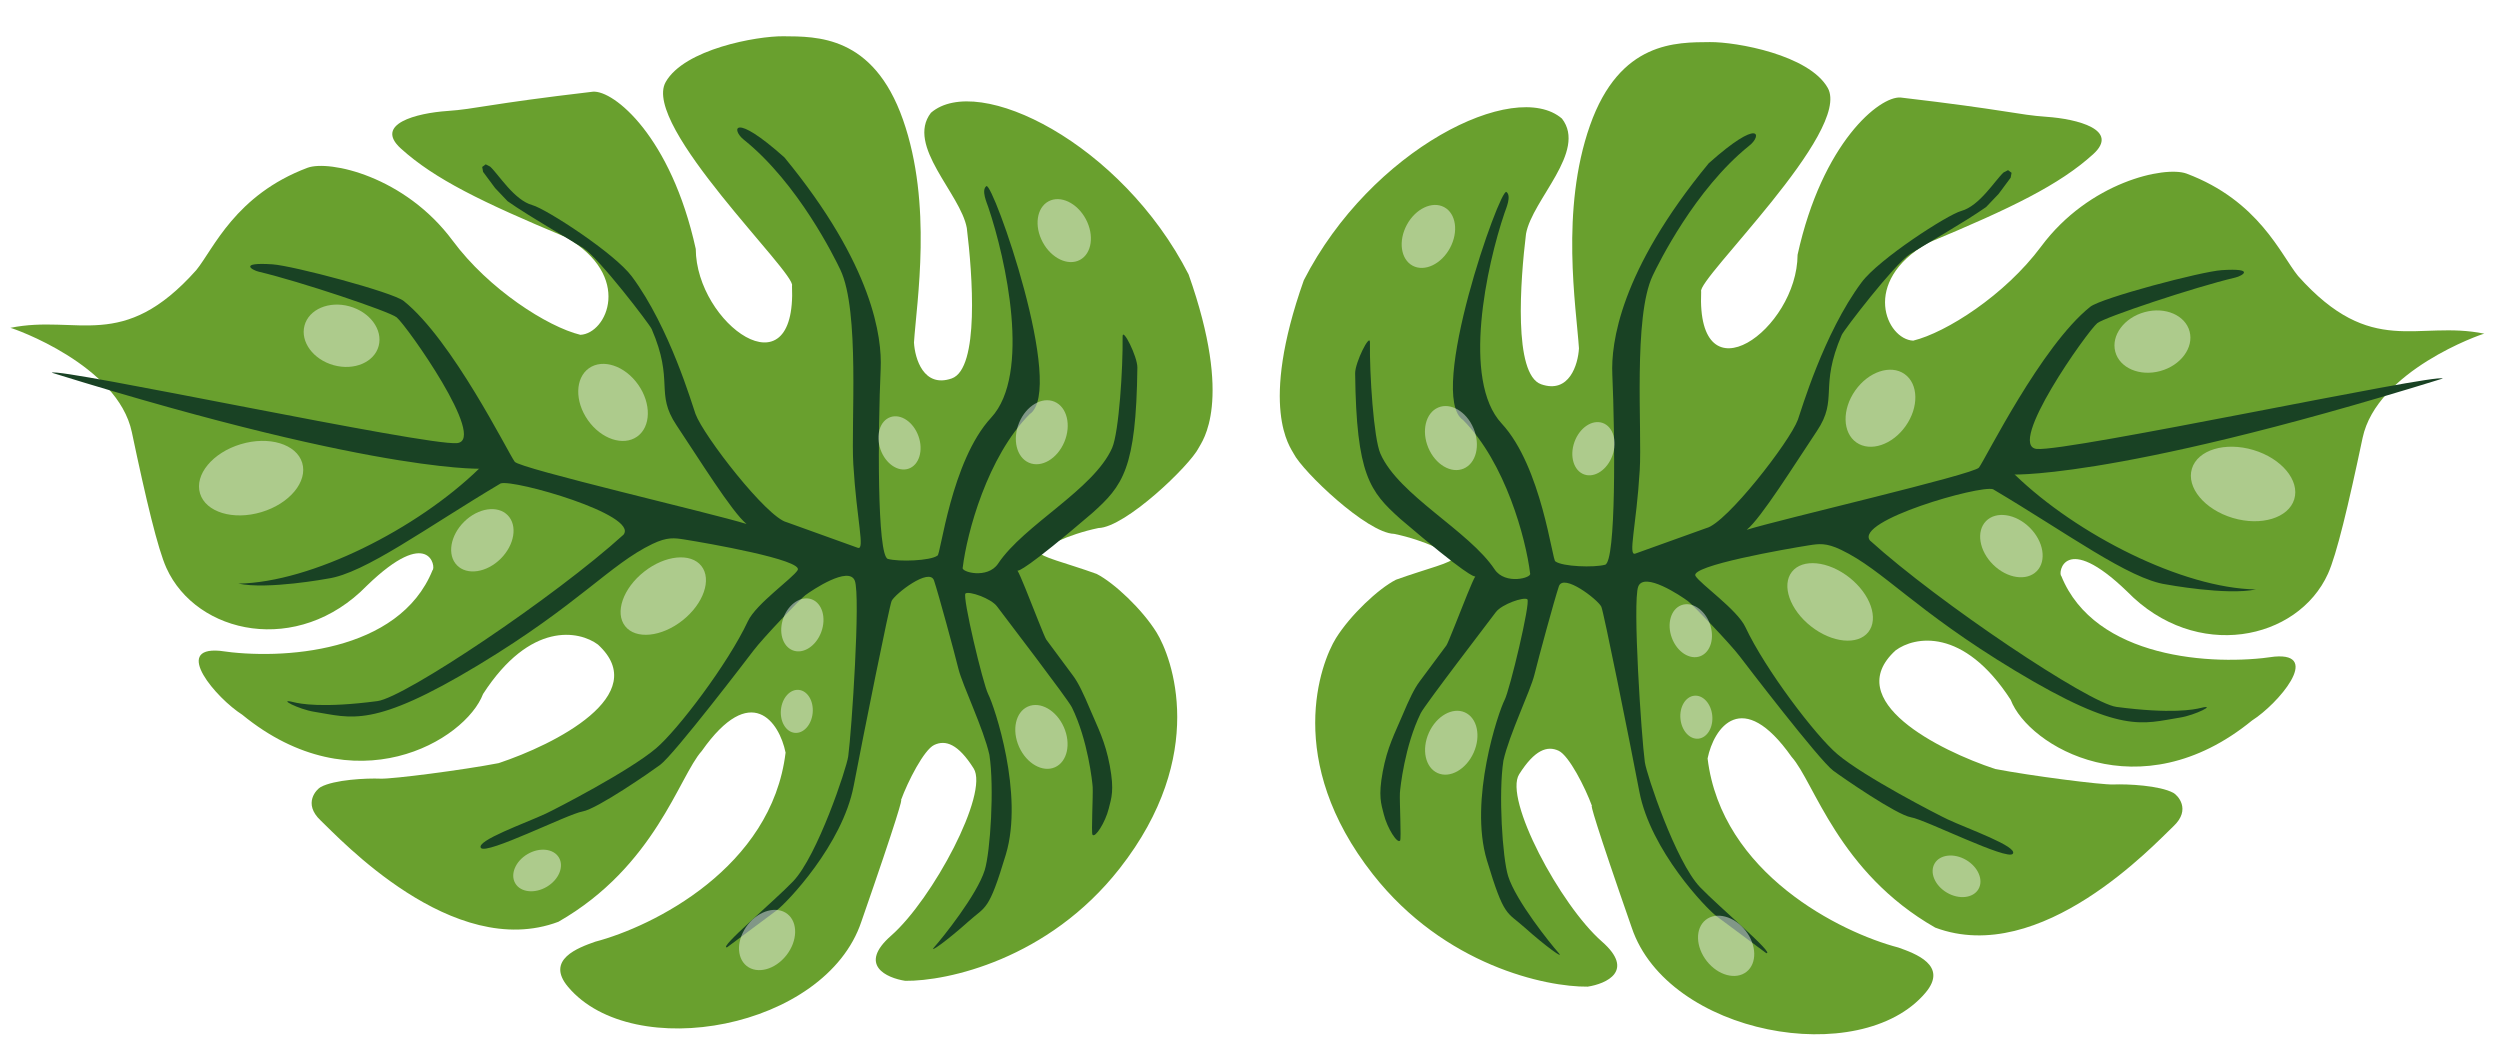 <svg width="317" height="134" viewBox="0 0 317 134" fill="none" xmlns="http://www.w3.org/2000/svg">
<g clip-path="url(#clip0_419_455)">
<g style="mix-blend-mode:hard-light">
<path d="M299.573 55.542C301.373 46.998 314.615 42.369 315.009 42.309C306.499 40.573 300.753 45.478 291.393 34.993C289.194 32.3 286.44 25.454 277.241 22.006C274.479 21.012 264.9 23.069 258.817 31.254C254.22 37.44 246.76 42.175 242.592 43.195C239.21 43.035 235.882 35.738 244.446 30.808C255.095 26.37 261.124 23.439 265.405 19.562C268.83 16.461 263.399 15.079 259.486 14.81C255.822 14.558 254.526 13.948 241 12.366C238.351 12.162 231.07 18.044 227.934 32.302C227.882 41.792 215.094 50.993 215.707 36.979C215.086 35.459 234.871 16.634 231.757 11.143C229.383 6.958 220.183 5.309 216.82 5.337C212.593 5.372 205.39 5.172 201.608 15.914C197.826 26.655 199.872 38.975 200.212 44.169C200.101 46.204 198.986 49.964 195.424 48.728C191.862 47.492 192.788 35.475 193.499 29.651C194.286 25.295 201.272 19.193 198.057 15.039C192.081 9.892 173.826 18.913 165.324 35.535C159.583 51.738 163.639 56.724 164.038 57.519C165.166 59.769 173.341 67.609 176.779 67.694C180.724 68.508 183.979 70.222 184.186 70.728C184.468 71.291 180.839 72.123 177.007 73.51C174.753 74.659 171.204 78.021 169.402 80.917C167.457 84.043 162.759 96.45 174.094 110.873C183.161 122.411 196.023 125.17 201.32 125.107C203.687 124.748 207.361 123.102 203.121 119.387C197.821 114.742 190.658 101.301 192.629 98.178C194.6 95.055 196.205 94.522 197.643 95.199C198.94 95.81 200.989 99.803 201.873 102.225C201.61 101.794 202.246 104.266 206.896 117.604C211.467 131.236 235.914 135.64 244.152 125.88C247.08 122.41 242.834 120.901 240.711 120.147C233.384 118.231 218.288 110.753 216.523 96.171C217.31 92.286 220.904 87.074 227.175 95.97C230.05 99.166 233.099 110.607 245.388 117.622C258.803 122.651 273.279 106.94 275.589 104.774C277.898 102.608 276.081 100.805 275.587 100.538C273.839 99.592 269.781 99.4 267.978 99.471C266.467 99.531 257.476 98.372 252.986 97.506C245.865 95.155 233.371 88.857 240.356 82.473C242.722 80.702 248.955 79.475 254.955 88.734C257.212 94.647 271.305 103.002 285.557 91.36C288.882 89.242 294.402 82.757 288.428 83.258C280.539 84.454 265.615 83.528 261.372 73.033C260.921 72.698 261.764 67.324 269.713 74.997C278.453 83.962 291.358 81.201 295.186 72.752C296.279 70.34 297.774 64.087 299.573 55.542Z" fill="#69A02E"/>
</g>
<g style="mix-blend-mode:hard-light" filter="url(#filter0_d_419_455)">
<path d="M309.747 43.996C266.36 57.458 253.852 56.04 255.482 56.187C263.369 63.822 276.771 70.588 286.048 70.74C282.333 71.528 274.693 70.109 274.693 70.109C269.974 69.44 262.134 63.614 252.717 58.035C251.034 57.493 235.154 62.016 237.109 64.533C245.838 72.439 264.887 85.176 268.37 85.636C275.337 86.555 278.23 85.975 279.052 85.768C281.192 85.229 278.412 86.676 276.403 86.993C271.676 87.738 269.018 89.195 255.463 81.012C242.741 73.331 238.832 68.297 233.448 65.716C231.551 64.806 230.646 64.947 229.346 65.151C226.589 65.586 214.208 67.74 214.988 69.03C215.613 70.062 220.279 73.308 221.308 75.501C223.865 80.95 230.242 89.308 232.973 91.622C236.388 94.514 245.72 99.314 246.985 99.906C249.565 101.114 255.907 103.343 255.227 104.257C254.548 105.171 244.174 99.946 242.32 99.633C240.466 99.32 233.576 94.554 232.456 93.721C230.664 92.389 221.221 80.046 220.613 79.243C219.385 77.62 214.649 72.681 214.016 72.211C213.12 71.545 208.47 68.444 207.728 70.377C206.987 72.31 208.133 89.485 208.566 92.645C208.772 94.15 212.472 105.258 215.566 108.493C217.915 110.948 225.192 117.066 223.956 116.857L217.683 112.196C216.339 111.197 209.294 103.832 207.872 96.387C206.599 89.724 203.326 73.493 203.048 72.931C202.6 72.026 198.236 68.645 197.664 70.349C197.093 72.054 195.099 79.38 194.569 81.533C194.052 83.633 191.38 89.1 190.632 92.447C189.991 96.584 190.51 104.776 191.229 107.084C192.203 110.214 196.637 115.716 197.587 116.777C198.537 117.838 195.858 115.883 193.331 113.614C191.036 111.554 190.751 112.407 188.54 105.087C186.231 97.438 189.989 86.292 190.785 84.754C191.438 83.489 194.112 72.322 193.664 71.989C193.216 71.656 190.423 72.607 189.663 73.629C188.814 74.772 180.668 85.378 180.149 86.431C178.103 90.588 177.544 95.969 177.509 96.534C177.448 97.553 177.704 102.356 177.534 102.584C177.194 103.042 175.911 101.024 175.471 99.277C175.127 97.913 174.752 96.969 175.331 93.85C175.91 90.732 176.875 88.965 177.786 86.803C178.697 84.642 179.322 83.332 180.002 82.418L183.4 77.846C183.63 77.536 185.008 73.924 186.029 71.417C186.498 70.268 186.892 69.351 187.066 69.091C186.941 69.154 185.922 68.938 177.581 61.812C173.683 58.323 171.988 56.236 171.832 43.345C171.815 41.964 173.726 38.166 173.708 39.416C173.649 43.395 174.179 51.588 175.039 53.535C177.372 58.818 186.232 63.273 189.523 68.203C190.861 70.207 194.297 69.266 194.018 68.704C193.48 64.282 190.888 54.668 185.519 49.259C180.869 46.158 190.206 19.741 191.014 20.341C191.686 20.84 190.965 22.434 190.775 23.002C188.528 29.612 185.31 44.206 190.408 49.698C195.507 55.191 196.837 67.251 197.231 67.189C198.127 67.855 202.13 67.99 203.526 67.609C204.923 67.227 204.793 51.399 204.441 43.449C204.271 39.588 205.354 30.43 216.671 16.698C223.27 10.814 223.437 13.21 221.8 14.477C214.911 20.003 210.276 29.454 209.568 30.936C207.066 36.174 208.227 50.521 207.919 55.615C207.488 62.746 206.399 66.55 207.357 66.197L216.37 62.96C218.903 62.358 226.942 52.009 227.969 49.224C228.38 48.11 231.213 38.308 236.045 31.806C238.254 28.834 246.942 23.226 248.688 22.749C251.017 22.112 252.981 18.843 254.055 17.866L254.619 17.576L255.067 17.909L254.951 18.532L253.422 20.59L251.839 22.252C249.149 24.156 243.41 27.416 242.193 28.213C240.162 29.542 233.789 37.874 233.536 38.458C230.633 45.171 233.147 46.528 230.379 50.66C227.595 54.818 223.324 61.695 221.484 63.178C225.825 61.827 250.289 56.156 250.933 55.289C251.782 54.146 258.825 39.864 265.041 34.902C266.447 33.78 279.119 30.426 281.708 30.256C286.095 29.967 284.289 30.994 283.446 31.192C278.248 32.416 266.833 36.234 265.929 36.982C264.652 38.039 254.377 52.526 258.254 52.924C262.132 53.322 308.851 43.33 309.747 43.996Z" fill="#194224"/>
</g>
<g style="mix-blend-mode:hard-light">
<ellipse rx="6.774" ry="4.502" transform="matrix(-0.958 -0.286 0.29 -0.957 284.422 61.367)" fill="white" fill-opacity="0.45"/>
</g>
<g style="mix-blend-mode:hard-light">
<ellipse rx="4.887" ry="3.866" transform="matrix(-0.964 0.264 -0.257 -0.966 272.929 43.313)" fill="white" fill-opacity="0.45"/>
</g>
<g style="mix-blend-mode:hard-light">
<ellipse rx="4.52" ry="3.299" transform="matrix(-0.712 -0.702 0.701 -0.714 255.046 69.246)" fill="white" fill-opacity="0.45"/>
</g>
<g style="mix-blend-mode:hard-light">
<ellipse rx="6.167" ry="3.937" transform="matrix(-0.786 -0.619 0.618 -0.786 232.062 76.322)" fill="white" fill-opacity="0.45"/>
</g>
<g style="mix-blend-mode:hard-light">
<ellipse rx="5.307" ry="3.909" transform="matrix(0.576 -0.817 0.818 0.576 238.443 51.765)" fill="white" fill-opacity="0.45"/>
</g>
<g style="mix-blend-mode:hard-light">
<ellipse rx="3.467" ry="2.556" transform="matrix(0.337 -0.942 0.943 0.333 202.049 56.897)" fill="white" fill-opacity="0.45"/>
</g>
<g style="mix-blend-mode:hard-light">
<ellipse rx="3.451" ry="2.568" transform="matrix(-0.349 -0.937 0.935 -0.356 214.392 79.973)" fill="white" fill-opacity="0.45"/>
</g>
<g style="mix-blend-mode:hard-light">
<ellipse rx="2.736" ry="2.028" transform="matrix(-0.098 -0.995 0.994 -0.106 215.098 90.94)" fill="white" fill-opacity="0.45"/>
</g>
<g style="mix-blend-mode:hard-light">
<ellipse rx="4.188" ry="3.126" transform="matrix(-0.619 -0.785 0.783 -0.622 218.874 119.93)" fill="white" fill-opacity="0.45"/>
</g>
<g style="mix-blend-mode:hard-light">
<ellipse rx="4.215" ry="3.106" transform="matrix(0.409 -0.913 0.914 0.406 184.02 94.178)" fill="white" fill-opacity="0.45"/>
</g>
<g style="mix-blend-mode:hard-light">
<ellipse rx="4.194" ry="3.121" transform="matrix(-0.385 -0.923 0.92 -0.391 183.977 55.546)" fill="white" fill-opacity="0.45"/>
</g>
<g style="mix-blend-mode:hard-light">
<ellipse rx="4.215" ry="3.105" transform="matrix(0.474 -0.881 0.882 0.472 181.122 29.979)" fill="white" fill-opacity="0.45"/>
</g>
<g style="mix-blend-mode:hard-light">
<ellipse rx="3.22" ry="2.405" transform="matrix(-0.862 -0.507 0.508 -0.861 248.089 111.116)" fill="white" fill-opacity="0.45"/>
</g>
<g style="mix-blend-mode:hard-light">
<path d="M16.719 54.804C14.923 46.26 1.706 41.63 1.313 41.571C9.807 39.834 15.542 44.74 24.884 34.255C27.079 31.561 29.828 24.715 39.009 21.267C41.766 20.273 51.327 22.33 57.398 30.515C61.987 36.701 69.432 41.437 73.593 42.456C76.968 42.296 80.29 34.999 71.742 30.07C61.113 25.632 55.096 22.701 50.822 18.824C47.404 15.723 52.825 14.341 56.731 14.072C60.387 13.82 61.681 13.209 75.182 11.627C77.826 11.424 85.093 17.306 88.222 31.563C88.274 41.054 101.039 50.255 100.426 36.241C101.046 34.721 81.299 15.896 84.407 10.405C86.776 6.22 95.959 4.57 99.316 4.598C103.535 4.634 110.723 4.434 114.498 15.175C118.273 25.917 116.232 38.237 115.892 43.431C116.003 45.465 117.115 49.225 120.671 47.99C124.226 46.754 123.302 34.737 122.592 28.913C121.807 24.557 114.834 18.454 118.043 14.301C124.007 9.154 142.228 18.175 150.714 34.796C156.444 51 152.396 55.985 151.998 56.781C150.872 59.031 142.712 66.871 139.281 66.956C135.343 67.77 132.094 69.483 131.887 69.99C131.606 70.552 135.229 71.384 139.053 72.772C141.302 73.92 144.845 77.283 146.643 80.179C148.585 83.305 153.274 95.712 141.961 110.135C132.911 121.673 120.073 124.432 114.786 124.369C112.423 124.01 108.757 122.364 112.988 118.648C118.278 114.004 125.428 100.563 123.461 97.44C121.493 94.317 119.891 93.783 118.456 94.461C117.162 95.071 115.116 99.065 114.234 101.486C114.496 101.056 113.862 103.528 109.221 116.866C104.658 130.498 80.258 134.901 72.036 125.142C69.112 121.671 73.351 120.163 75.47 119.409C82.783 117.492 97.85 110.015 99.612 95.433C98.826 91.548 95.24 86.336 88.981 95.231C86.111 98.427 83.068 109.869 70.802 116.884C57.413 121.913 42.964 106.202 40.658 104.036C38.353 101.87 40.167 100.067 40.66 99.799C42.404 98.853 46.455 98.661 48.255 98.733C49.763 98.793 58.736 97.634 63.218 96.767C70.325 94.417 82.796 88.119 75.824 81.734C73.462 79.964 67.242 78.737 61.253 87.996C59 93.908 44.934 102.264 30.709 90.621C27.391 88.504 21.881 82.018 27.843 82.52C35.717 83.716 50.613 82.789 54.848 72.295C55.298 71.96 54.457 66.586 46.523 74.259C37.8 83.224 24.919 80.462 21.098 72.013C20.008 69.602 18.515 63.349 16.719 54.804Z" fill="#69A02E"/>
</g>
<g style="mix-blend-mode:hard-light" filter="url(#filter1_d_419_455)">
<path d="M6.565 43.258C49.869 56.719 62.354 55.302 60.727 55.448C52.855 63.084 39.478 69.85 30.22 70.002C33.928 70.789 41.552 69.37 41.552 69.37C46.263 68.702 54.088 62.875 63.486 57.297C65.167 56.755 81.016 61.277 79.066 63.794C70.353 71.701 51.34 84.438 47.863 84.898C40.91 85.817 38.022 85.237 37.202 85.029C35.066 84.49 37.841 85.938 39.846 86.254C44.563 87 47.217 88.457 60.746 80.274C73.444 72.593 77.346 67.559 82.719 64.977C84.613 64.068 85.516 64.208 86.813 64.413C89.565 64.848 101.923 67.002 101.144 68.292C100.521 69.323 95.864 72.57 94.837 74.762C92.284 80.211 85.92 88.57 83.193 90.883C79.785 93.776 70.47 98.576 69.208 99.168C66.633 100.375 60.303 102.604 60.981 103.519C61.66 104.433 72.014 99.207 73.864 98.894C75.714 98.581 82.591 93.816 83.71 92.983C85.498 91.651 94.923 79.308 95.53 78.504C96.756 76.882 101.482 71.943 102.115 71.472C103.009 70.806 107.65 67.705 108.39 69.638C109.13 71.572 107.986 88.746 107.554 91.907C107.348 93.412 103.656 104.52 100.567 107.755C98.223 110.21 90.96 116.328 92.193 116.119L98.454 111.457C99.796 110.458 106.827 103.094 108.247 95.649C109.518 88.986 112.784 72.754 113.061 72.193C113.509 71.287 117.865 67.907 118.435 69.611C119.005 71.316 120.995 78.642 121.525 80.795C122.041 82.895 124.707 88.361 125.455 91.708C126.094 95.845 125.576 104.038 124.859 106.346C123.886 109.475 119.461 114.978 118.512 116.039C117.564 117.1 120.238 115.145 122.761 112.876C125.051 110.816 125.336 111.668 127.542 104.348C129.847 96.699 126.095 85.553 125.302 84.015C124.649 82.751 121.981 71.584 122.428 71.251C122.875 70.918 125.663 71.869 126.421 72.891C127.269 74.034 135.4 84.64 135.917 85.693C137.959 89.85 138.518 95.231 138.552 95.796C138.613 96.814 138.358 101.617 138.528 101.846C138.867 102.303 140.147 100.286 140.586 98.539C140.93 97.175 141.304 96.231 140.726 93.112C140.148 89.994 139.185 88.227 138.276 86.065C137.366 83.903 136.742 82.594 136.064 81.68L132.673 77.108C132.443 76.798 131.068 73.185 130.048 70.679C129.58 69.529 129.187 68.612 129.014 68.353C129.138 68.415 130.155 68.2 138.48 61.073C142.371 57.585 144.063 55.498 144.219 42.606C144.236 41.225 142.328 37.428 142.346 38.678C142.405 42.656 141.876 50.849 141.018 52.797C138.689 58.079 129.846 62.535 126.561 67.464C125.225 69.469 121.796 68.528 122.074 67.966C122.612 63.544 125.199 53.93 130.557 48.52C135.199 45.419 125.879 19.002 125.073 19.602C124.402 20.102 125.122 21.696 125.312 22.264C127.554 28.874 130.766 43.468 125.677 48.96C120.588 54.453 119.261 66.513 118.867 66.451C117.973 67.117 113.978 67.252 112.584 66.871C111.191 66.489 111.32 50.661 111.671 42.711C111.841 38.85 110.76 29.692 99.464 15.96C92.878 10.076 92.711 12.471 94.346 13.739C101.221 19.265 105.848 28.716 106.554 30.198C109.051 35.436 107.892 49.783 108.2 54.877C108.63 62.008 109.717 65.812 108.761 65.459L99.765 62.221C97.236 61.62 89.213 51.271 88.188 48.486C87.778 47.372 84.95 37.569 80.127 31.067C77.923 28.096 69.251 22.488 67.509 22.011C65.184 21.374 63.223 18.105 62.152 17.128L61.589 16.837L61.142 17.17L61.257 17.794L62.783 19.851L64.364 21.514C67.049 23.418 72.776 26.677 73.991 27.474C76.019 28.804 82.379 37.135 82.631 37.719C85.529 44.433 83.02 45.789 85.782 49.922C88.562 54.079 92.824 60.956 94.661 62.44C90.328 61.089 65.91 55.417 65.268 54.551C64.42 53.408 57.39 39.126 51.187 34.164C49.783 33.041 37.135 29.687 34.551 29.517C30.172 29.229 31.975 30.256 32.816 30.454C38.004 31.677 49.398 35.495 50.3 36.243C51.575 37.301 61.83 51.788 57.96 52.186C54.09 52.583 7.459 42.592 6.565 43.258Z" fill="#194224"/>
</g>
<g style="mix-blend-mode:hard-light">
<ellipse rx="6.762" ry="4.501" transform="matrix(0.958 -0.287 -0.29 -0.957 31.841 60.629)" fill="white" fill-opacity="0.45"/>
</g>
<g style="mix-blend-mode:hard-light">
<ellipse rx="4.878" ry="3.866" transform="matrix(0.964 0.265 0.257 -0.966 43.313 42.575)" fill="white" fill-opacity="0.45"/>
</g>
<g style="mix-blend-mode:hard-light">
<ellipse rx="4.515" ry="3.296" transform="matrix(0.712 -0.703 -0.7 -0.714 61.163 68.507)" fill="white" fill-opacity="0.45"/>
</g>
<g style="mix-blend-mode:hard-light">
<ellipse rx="6.16" ry="3.934" transform="matrix(0.785 -0.619 -0.618 -0.786 84.103 75.584)" fill="white" fill-opacity="0.45"/>
</g>
<g style="mix-blend-mode:hard-light">
<ellipse rx="5.304" ry="3.904" transform="matrix(-0.575 -0.818 -0.817 0.576 77.734 51.026)" fill="white" fill-opacity="0.45"/>
</g>
<g style="mix-blend-mode:hard-light">
<ellipse rx="3.466" ry="2.552" transform="matrix(-0.336 -0.942 -0.943 0.333 114.058 56.159)" fill="white" fill-opacity="0.45"/>
</g>
<g style="mix-blend-mode:hard-light">
<ellipse rx="3.451" ry="2.563" transform="matrix(0.349 -0.937 -0.934 -0.356 101.739 79.235)" fill="white" fill-opacity="0.45"/>
</g>
<g style="mix-blend-mode:hard-light">
<ellipse rx="2.736" ry="2.024" transform="matrix(0.098 -0.995 -0.994 -0.106 101.034 90.202)" fill="white" fill-opacity="0.45"/>
</g>
<g style="mix-blend-mode:hard-light">
<ellipse rx="4.185" ry="3.122" transform="matrix(0.619 -0.786 -0.782 -0.623 97.266 119.192)" fill="white" fill-opacity="0.45"/>
</g>
<g style="mix-blend-mode:hard-light">
<ellipse rx="4.213" ry="3.101" transform="matrix(-0.408 -0.913 -0.914 0.406 132.053 93.44)" fill="white" fill-opacity="0.45"/>
</g>
<g style="mix-blend-mode:hard-light">
<ellipse rx="4.193" ry="3.116" transform="matrix(0.385 -0.923 -0.92 -0.392 132.097 54.808)" fill="white" fill-opacity="0.45"/>
</g>
<g style="mix-blend-mode:hard-light">
<ellipse rx="4.214" ry="3.101" transform="matrix(-0.473 -0.881 -0.881 0.473 134.946 29.241)" fill="white" fill-opacity="0.45"/>
</g>
<g style="mix-blend-mode:hard-light">
<ellipse rx="3.215" ry="2.404" transform="matrix(0.861 -0.508 -0.508 -0.862 68.106 110.377)" fill="white" fill-opacity="0.45"/>
</g>
</g>
<defs>
<filter id="filter0_d_419_455" x="107.497" y="12.905" width="206.25" height="112.169" filterUnits="userSpaceOnUse" color-interpolation-filters="sRGB">
<feFlood flood-opacity="0" result="BackgroundImageFix"/>
<feColorMatrix in="SourceAlpha" type="matrix" values="0 0 0 0 0 0 0 0 0 0 0 0 0 0 0 0 0 0 127 0" result="hardAlpha"/>
<feOffset dy="4"/>
<feGaussianBlur stdDeviation="2"/>
<feComposite in2="hardAlpha" operator="out"/>
<feColorMatrix type="matrix" values="0 0 0 0 0 0 0 0 0 0 0 0 0 0 0 0 0 0 0.25 0"/>
<feBlend mode="normal" in2="BackgroundImageFix" result="effect1_dropShadow_419_455"/>
<feBlend mode="normal" in="SourceGraphic" in2="effect1_dropShadow_419_455" result="shape"/>
</filter>
<filter id="filter1_d_419_455" x="2.564" y="12.167" width="205.874" height="112.169" filterUnits="userSpaceOnUse" color-interpolation-filters="sRGB">
<feFlood flood-opacity="0" result="BackgroundImageFix"/>
<feColorMatrix in="SourceAlpha" type="matrix" values="0 0 0 0 0 0 0 0 0 0 0 0 0 0 0 0 0 0 127 0" result="hardAlpha"/>
<feOffset dy="4"/>
<feGaussianBlur stdDeviation="2"/>
<feComposite in2="hardAlpha" operator="out"/>
<feColorMatrix type="matrix" values="0 0 0 0 0 0 0 0 0 0 0 0 0 0 0 0 0 0 0.25 0"/>
<feBlend mode="normal" in2="BackgroundImageFix" result="effect1_dropShadow_419_455"/>
<feBlend mode="normal" in="SourceGraphic" in2="effect1_dropShadow_419_455" result="shape"/>
</filter>
<clipPath id="clip0_419_455">
<rect width="317" height="134" fill="white"/>
</clipPath>
</defs>
</svg>
